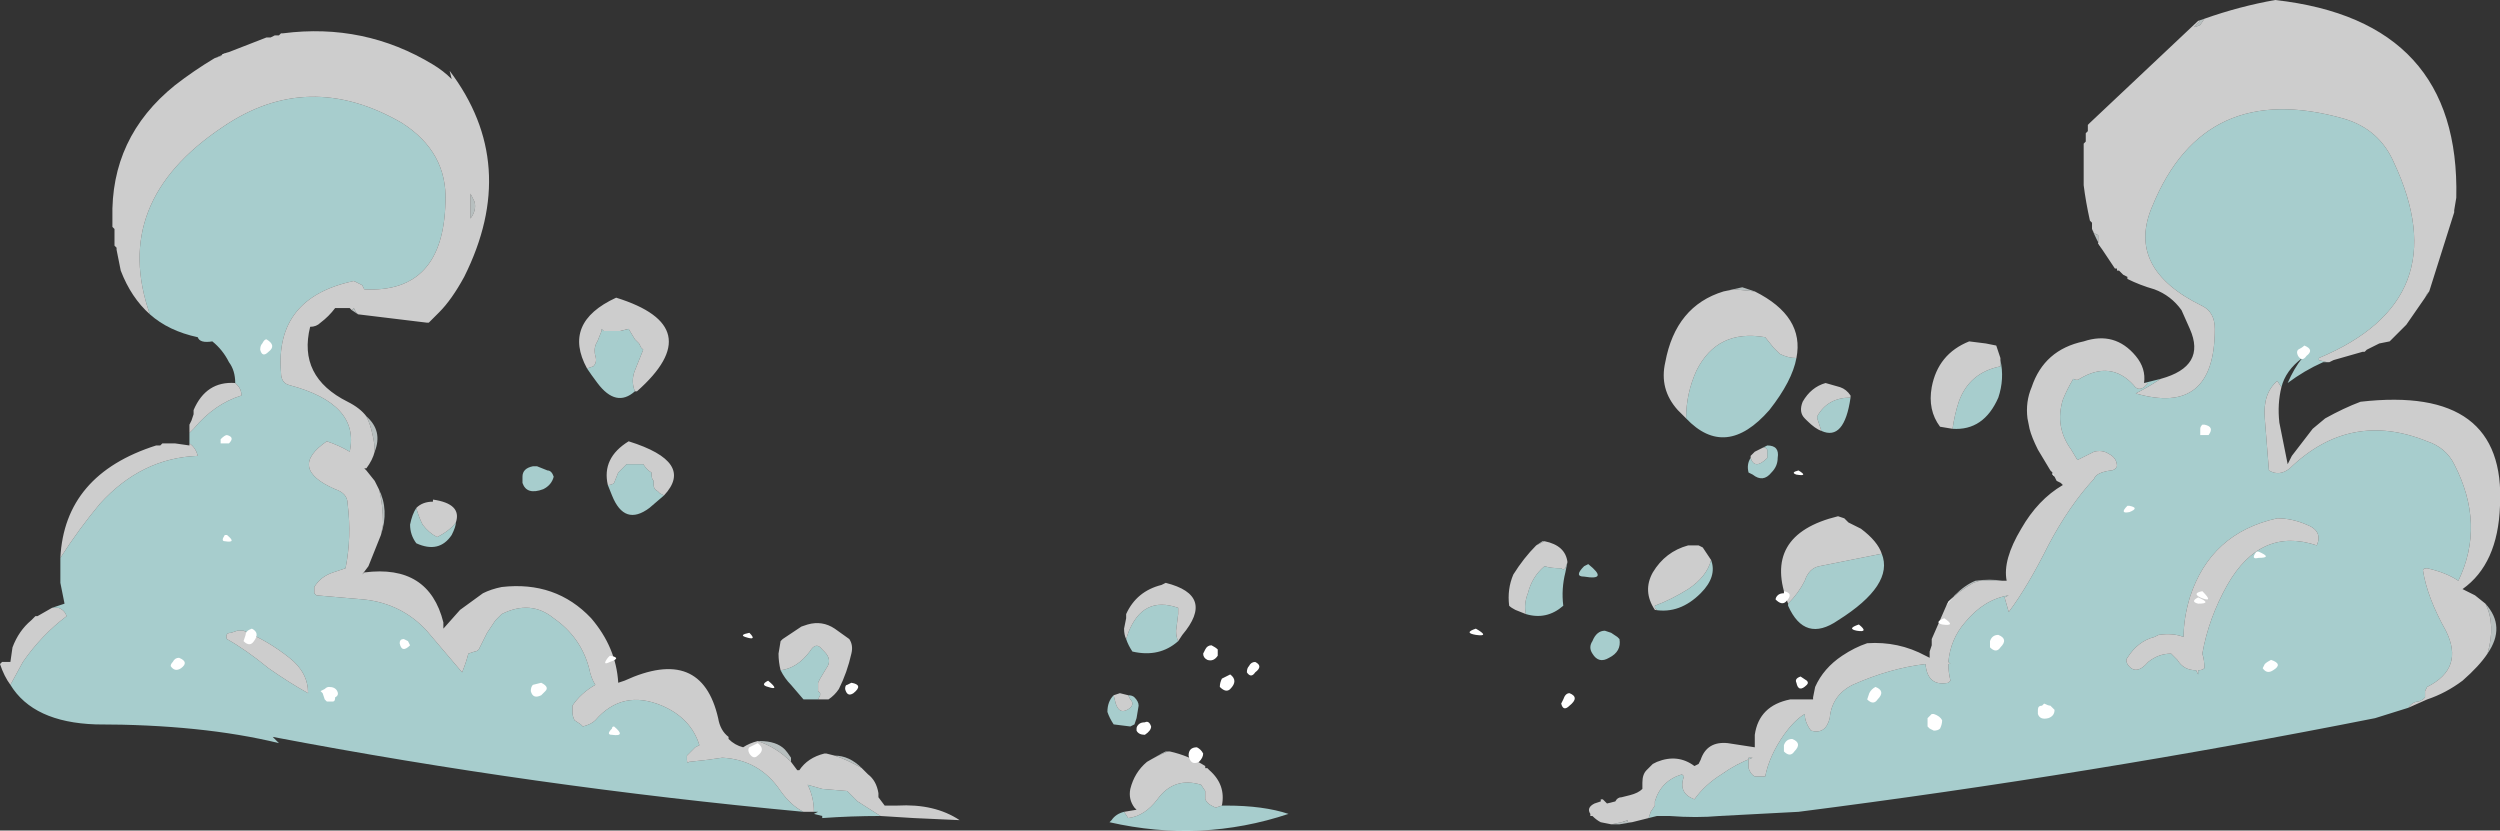 <?xml version="1.0" encoding="UTF-8" standalone="no"?>
<svg xmlns:ffdec="https://www.free-decompiler.com/flash" xmlns:xlink="http://www.w3.org/1999/xlink" ffdec:objectType="shape" height="19.95px" width="60.05px" xmlns="http://www.w3.org/2000/svg">
  <rect width="100%" height="100%" fill="#333333" stroke="none"/>
  <g transform="matrix(1.0, 0.0, 0.0, 1.0, 30.8, 16.55)">
    <path d="M22.15 -16.1 L22.05 -15.95 Q21.95 -15.9 21.9 -15.9 L22.05 -16.05 22.0 -16.05 22.15 -16.1 M19.45 -11.05 L19.5 -10.95 19.6 -10.9 19.6 -10.7 19.7 -10.55 Q19.55 -10.8 19.45 -11.05 M27.45 -9.4 L27.5 -9.5 27.55 -9.55 27.45 -9.4 M10.6 -9.55 L11.05 -9.65 11.35 -9.55 10.85 -9.6 10.6 -9.55 M6.1 -3.45 L6.25 -3.55 6.3 -3.55 6.1 -3.45 M18.5 -5.2 L18.5 -5.15 18.55 -5.1 18.6 -5.0 Q18.55 -5.1 18.5 -5.2 M17.3 -2.6 L16.75 -2.6 16.6 -2.55 Q16.25 -2.35 16.0 -2.1 L15.95 -2.0 16.15 -2.25 Q16.4 -2.5 16.65 -2.6 17.0 -2.65 17.3 -2.6 M7.7 2.65 L7.65 2.65 7.7 2.65 M7.9 3.25 L8.15 3.2 8.3 3.15 8.3 3.2 8.4 3.2 8.1 3.25 7.9 3.25 M28.9 -2.05 Q29.4 -1.5 28.95 -0.85 29.15 -1.55 28.9 -2.05 M-25.65 -15.15 L-25.3 -15.3 -25.45 -15.25 -25.5 -15.2 -25.65 -15.15 M-22.2 -9.0 L-22.35 -9.1 -22.3 -9.15 -22.25 -9.05 -22.2 -9.0 M-22.0 -6.55 Q-21.6 -6.2 -21.8 -5.7 -21.8 -5.9 -21.85 -6.1 -21.9 -6.35 -22.0 -6.55 M-21.7 -4.8 Q-21.45 -4.3 -21.65 -3.7 L-21.6 -3.95 Q-21.6 -4.45 -21.7 -4.8 M-13.3 1.15 L-13.3 1.2 -13.3 1.15 M-12.6 1.25 L-12.55 1.25 Q-12.15 1.25 -11.95 1.45 -11.9 1.5 -11.8 1.65 L-11.8 1.75 Q-12.15 1.4 -12.6 1.25 M-10.75 1.6 Q-10.4 1.6 -10.1 1.9 -10.45 1.7 -10.75 1.6 M-19.5 -11.6 L-19.5 -11.9 -19.4 -11.7 Q-19.35 -11.5 -19.5 -11.3 L-19.5 -11.6 M-3.25 1.75 L-2.9 1.55 -2.8 1.5 -2.75 1.5 Q-3.0 1.6 -3.25 1.75" fill="#b7bfbf" fill-rule="evenodd" stroke="none"/>
    <path d="M21.1 -7.45 Q20.8 -7.25 20.5 -7.1 22.4 -6.55 22.4 -8.65 22.4 -9.05 22.1 -9.2 20.25 -10.1 20.9 -11.6 22.15 -14.65 25.5 -13.7 26.35 -13.45 26.7 -12.65 28.25 -9.35 24.9 -7.95 L24.9 -7.9 25.1 -7.85 25.0 -7.85 Q24.55 -7.65 24.15 -7.35 24.3 -7.7 24.5 -7.95 24.1 -7.65 24.0 -7.25 L23.9 -7.4 Q23.55 -7.1 23.6 -6.5 L23.7 -5.25 Q23.95 -5.1 24.2 -5.3 25.65 -6.7 27.5 -5.95 27.95 -5.8 28.15 -5.4 28.9 -3.95 28.25 -2.6 27.95 -2.8 27.5 -2.9 27.4 -2.9 27.4 -2.85 27.5 -2.2 27.95 -1.4 28.4 -0.5 27.5 -0.05 L27.45 0.05 27.45 0.2 27.4 0.25 27.3 0.3 Q27.15 0.3 27.05 0.45 L26.25 0.7 Q19.45 2.05 12.4 2.95 L10.5 3.05 Q9.95 3.1 9.3 3.05 L9.0 3.05 8.8 3.1 8.85 2.95 8.95 2.8 8.95 2.7 Q9.1 2.2 9.6 2.05 L9.65 2.1 Q9.5 2.5 9.9 2.65 10.15 2.3 10.55 2.05 10.9 1.8 11.3 1.65 L11.2 1.65 11.2 1.9 Q11.25 2.05 11.35 2.1 L11.6 2.1 Q11.7 1.6 12.05 1.1 12.3 0.75 12.55 0.6 12.55 0.8 12.7 1.0 13.05 1.1 13.15 0.7 13.2 0.15 13.7 -0.1 14.6 -0.5 15.45 -0.6 15.5 -0.05 16.0 -0.15 L16.05 -0.2 Q16.0 -0.4 16.0 -0.6 L16.05 -0.6 16.0 -0.65 Q16.05 -1.2 16.4 -1.6 16.85 -2.15 17.45 -2.25 L17.35 -2.2 17.45 -1.85 Q17.9 -2.45 18.4 -3.45 18.9 -4.4 19.5 -5.05 19.55 -5.2 19.9 -5.25 20.0 -5.25 20.05 -5.35 20.05 -5.55 19.85 -5.65 19.7 -5.75 19.5 -5.7 L19.1 -5.5 18.95 -5.75 Q18.55 -6.3 18.75 -6.95 18.85 -7.2 19.0 -7.45 19.1 -7.4 19.15 -7.45 19.9 -7.9 20.45 -7.3 20.55 -7.15 20.7 -7.25 L20.8 -7.35 20.7 -7.35 21.1 -7.45 M12.35 -7.95 Q12.25 -7.4 11.7 -6.7 10.65 -5.5 9.7 -6.5 9.7 -7.1 9.95 -7.65 10.45 -8.65 11.6 -8.45 L11.8 -8.2 11.95 -8.05 Q12.15 -7.95 12.35 -7.95 M6.85 -3.05 L6.8 -2.8 Q6.7 -2.4 6.75 -2.0 6.35 -1.65 5.85 -1.8 5.8 -2.05 5.9 -2.3 6.0 -2.7 6.3 -2.95 6.45 -2.9 6.7 -2.9 6.75 -2.85 6.8 -2.9 L6.85 -3.05 M11.25 -5.55 Q11.35 -5.25 11.65 -5.55 11.65 -5.65 11.65 -5.75 L11.6 -5.8 11.55 -5.8 11.65 -5.85 Q11.95 -5.85 11.9 -5.55 11.9 -5.35 11.75 -5.2 11.55 -4.95 11.3 -5.15 L11.2 -5.2 Q11.15 -5.4 11.25 -5.55 M7.35 -3.0 Q7.85 -2.6 7.25 -2.7 7.0 -2.7 7.25 -2.95 L7.35 -3.0 M8.1 -1.2 Q8.15 -0.9 7.85 -0.75 7.6 -0.6 7.45 -0.85 7.35 -1.0 7.45 -1.15 7.55 -1.4 7.75 -1.4 L7.9 -1.35 8.05 -1.25 8.1 -1.2 M10.3 -3.1 Q10.45 -2.7 10.05 -2.3 9.55 -1.8 8.95 -1.9 L9.0 -1.9 8.95 -1.95 8.95 -2.0 Q9.35 -2.15 9.75 -2.4 10.2 -2.7 10.3 -3.1 M13.65 -7.0 Q13.5 -5.95 12.95 -6.2 L12.85 -6.5 12.85 -6.55 Q13.1 -7.0 13.65 -7.0 M16.1 -6.25 Q16.15 -6.6 16.25 -6.9 16.5 -7.6 17.25 -7.75 L17.25 -7.9 Q17.35 -7.45 17.2 -7.0 16.85 -6.2 16.1 -6.25 M14.4 -3.25 Q14.7 -2.5 13.35 -1.65 12.55 -1.1 12.15 -2.0 L12.15 -2.05 Q12.4 -2.3 12.55 -2.6 12.65 -2.9 12.9 -2.95 L14.4 -3.25 M21.65 -1.25 L21.65 -1.25 Q21.4 -1.35 21.05 -1.3 L20.95 -1.25 Q20.55 -1.15 20.3 -0.75 20.25 -0.7 20.3 -0.6 20.5 -0.3 20.8 -0.65 21.05 -0.85 21.35 -0.85 L21.5 -0.7 Q21.65 -0.45 21.95 -0.45 L22.0 -0.35 22.0 -0.45 Q22.1 -0.45 22.15 -0.5 22.15 -0.7 22.1 -0.85 22.25 -1.7 22.7 -2.5 23.5 -3.9 24.85 -3.45 25.0 -3.8 24.6 -3.95 24.25 -4.1 23.9 -4.1 22.3 -3.75 21.8 -2.2 21.65 -1.7 21.65 -1.25 M-9.65 3.05 Q-10.35 3.05 -11.05 3.1 L-11.05 3.05 -11.25 3.0 -11.15 2.95 -11.25 2.95 Q-11.25 2.6 -11.4 2.3 L-11.05 2.4 -10.45 2.45 -10.2 2.7 -9.65 3.05 M-11.5 2.95 Q-17.95 2.35 -24.25 1.15 L-24.1 1.3 Q-25.95 0.85 -28.5 0.85 -30.0 0.8 -30.55 -0.1 L-30.25 -0.65 Q-29.8 -1.3 -29.2 -1.75 -29.25 -1.9 -29.4 -1.95 L-29.55 -1.95 -29.25 -2.05 -29.35 -2.55 -29.35 -3.15 Q-28.9 -3.85 -28.4 -4.45 -27.4 -5.55 -26.05 -5.6 -26.1 -5.8 -26.25 -5.9 L-26.25 -6.15 -26.15 -6.25 Q-25.65 -6.85 -25.0 -7.05 -25.0 -7.2 -25.1 -7.3 L-25.15 -7.35 Q-25.15 -7.65 -25.3 -7.85 -25.45 -8.15 -25.7 -8.35 -26.0 -8.3 -26.05 -8.45 -26.75 -8.6 -27.2 -9.0 -28.15 -11.7 -25.45 -13.5 -23.4 -14.9 -21.15 -13.6 -20.05 -12.9 -20.1 -11.7 -20.15 -9.5 -22.05 -9.6 L-22.1 -9.7 -22.3 -9.8 Q-24.2 -9.4 -24.05 -7.6 -24.05 -7.35 -23.85 -7.3 -22.15 -6.85 -22.4 -5.7 -22.65 -5.85 -22.95 -5.95 -23.9 -5.3 -22.75 -4.8 -22.45 -4.7 -22.45 -4.45 -22.35 -3.65 -22.5 -2.9 L-22.8 -2.8 Q-23.1 -2.7 -23.25 -2.45 L-23.25 -2.3 -23.2 -2.25 -22.05 -2.15 Q-21.15 -2.05 -20.55 -1.4 L-19.7 -0.4 Q-19.6 -0.65 -19.55 -0.85 L-19.4 -0.9 Q-19.35 -0.9 -19.3 -0.95 L-19.1 -1.35 -18.9 -1.65 -18.75 -1.8 Q-18.05 -2.15 -17.5 -1.7 -16.85 -1.25 -16.65 -0.5 -16.6 -0.25 -16.5 -0.1 -16.85 0.1 -17.05 0.4 L-17.05 0.55 Q-17.05 0.65 -17.0 0.75 L-16.85 0.85 -16.8 0.9 Q-16.6 0.85 -16.5 0.75 -15.85 0.0 -14.9 0.4 -14.2 0.7 -14.0 1.35 L-14.1 1.4 -14.3 1.6 -14.3 1.7 Q-14.3 1.8 -14.25 1.75 L-13.8 1.7 -13.45 1.65 Q-12.55 1.7 -12.05 2.45 -11.8 2.8 -11.5 2.95 M-25.1 -1.4 L-25.25 -1.35 Q-25.4 -1.35 -25.35 -1.2 -24.9 -0.95 -24.35 -0.5 -23.85 -0.15 -23.4 0.1 -23.4 -0.4 -23.85 -0.75 -24.35 -1.15 -24.95 -1.4 L-25.1 -1.4 M-15.55 -7.15 Q-16.0 -6.75 -16.45 -7.35 -16.6 -7.55 -16.7 -7.7 L-16.55 -7.75 Q-16.45 -7.85 -16.5 -8.0 -16.55 -8.2 -16.45 -8.35 L-16.35 -8.6 -16.35 -8.65 -16.3 -8.6 -15.9 -8.6 -15.7 -8.65 -15.55 -8.4 -15.45 -8.3 -15.4 -8.2 -15.35 -8.15 -15.55 -7.65 Q-15.65 -7.4 -15.55 -7.15 M-19.85 -4.0 Q-19.85 -3.9 -19.95 -3.7 -20.25 -3.25 -20.8 -3.5 -20.95 -3.7 -20.95 -3.95 -20.9 -4.2 -20.8 -4.35 -20.75 -4.15 -20.65 -3.95 -20.5 -3.75 -20.3 -3.65 -20.0 -3.8 -19.85 -4.0 M-17.9 -5.35 L-17.65 -5.25 Q-17.55 -5.25 -17.5 -5.1 -17.55 -4.9 -17.75 -4.8 -18.15 -4.65 -18.25 -4.95 L-18.25 -5.1 Q-18.25 -5.3 -18.0 -5.35 L-17.9 -5.35 M-16.2 -4.9 Q-16.1 -4.9 -16.05 -4.95 L-15.95 -5.2 -15.75 -5.4 -15.35 -5.4 Q-15.25 -5.25 -15.15 -5.2 L-15.15 -5.15 Q-15.15 -5.05 -15.1 -5.0 L-15.1 -4.9 Q-15.1 -4.8 -15.0 -4.75 L-14.95 -4.7 -14.85 -4.65 -15.2 -4.35 Q-15.8 -3.9 -16.1 -4.65 L-16.2 -4.9 M-11.15 0.25 L-11.5 0.25 -11.8 -0.1 Q-11.95 -0.25 -12.05 -0.45 -11.65 -0.5 -11.35 -0.9 -11.2 -1.15 -11.05 -0.95 L-11.0 -0.9 Q-10.8 -0.7 -10.95 -0.5 L-11.1 -0.25 -11.15 -0.15 -11.15 0.05 -11.1 0.1 -11.1 0.15 -11.15 0.25 M-2.5 -1.15 Q-2.95 -0.75 -3.6 -0.9 -3.7 -1.05 -3.75 -1.2 L-3.7 -1.35 Q-3.35 -2.25 -2.5 -1.95 L-2.5 -1.8 -2.55 -1.4 Q-2.55 -1.25 -2.5 -1.15 M-1.35 2.8 Q-0.45 2.8 0.15 3.0 -1.95 3.7 -4.15 3.2 L-4.1 3.15 Q-4.0 3.0 -3.8 2.95 L-3.7 3.1 Q-3.3 3.05 -3.0 2.65 -2.6 2.1 -1.95 2.3 L-1.85 2.45 Q-1.85 2.5 -1.85 2.6 L-1.85 2.65 Q-1.8 2.75 -1.7 2.8 L-1.6 2.85 -1.45 2.8 Q-1.4 2.8 -1.35 2.8 M-3.7 0.15 Q-3.6 0.15 -3.55 0.2 -3.45 0.3 -3.45 0.4 L-3.5 0.7 -3.55 0.85 -3.65 0.9 -4.05 0.85 Q-4.15 0.7 -4.2 0.55 -4.2 0.3 -4.05 0.15 L-4.0 0.35 Q-3.9 0.65 -3.65 0.45 -3.55 0.35 -3.65 0.25 L-3.7 0.15" fill="#ccfffe" fill-opacity="0.753" fill-rule="evenodd" stroke="none"/>
    <path d="M22.0 -16.05 L22.05 -16.05 21.9 -15.9 Q21.95 -15.9 22.05 -15.95 L22.15 -16.1 Q23.0 -16.4 23.85 -16.55 28.3 -16.05 28.2 -11.8 L28.15 -11.5 28.15 -11.45 27.55 -9.55 27.5 -9.5 27.45 -9.4 27.0 -8.75 26.6 -8.35 26.35 -8.3 26.05 -8.15 26.0 -8.1 25.95 -8.1 25.25 -7.9 25.15 -7.85 25.1 -7.85 24.9 -7.9 24.9 -7.95 Q28.25 -9.35 26.7 -12.65 26.35 -13.45 25.5 -13.7 22.15 -14.65 20.9 -11.6 20.25 -10.1 22.1 -9.2 22.4 -9.05 22.4 -8.65 22.4 -6.55 20.5 -7.1 20.8 -7.25 21.1 -7.45 22.2 -7.75 21.8 -8.65 L21.6 -9.1 Q21.35 -9.45 20.95 -9.6 20.6 -9.7 20.3 -9.85 L20.3 -9.9 20.2 -9.95 20.1 -10.05 20.05 -10.05 20.05 -10.1 20.0 -10.1 19.7 -10.55 19.6 -10.7 19.6 -10.9 19.5 -10.95 19.45 -11.05 19.45 -11.2 19.4 -11.25 Q19.3 -11.7 19.25 -12.1 19.25 -12.45 19.25 -12.75 L19.25 -13.1 19.3 -13.15 19.3 -13.35 19.35 -13.4 19.35 -13.55 19.4 -13.6 22.0 -16.05 M10.6 -9.55 L10.85 -9.6 11.35 -9.55 Q12.55 -8.95 12.35 -7.95 12.15 -7.95 11.95 -8.05 L11.8 -8.2 11.6 -8.45 Q10.45 -8.65 9.95 -7.65 9.7 -7.1 9.7 -6.5 L9.5 -6.7 Q9.05 -7.2 9.2 -7.85 9.45 -9.2 10.6 -9.55 M5.85 -1.8 L5.6 -1.9 Q5.5 -1.95 5.45 -2.0 5.4 -2.4 5.55 -2.75 5.8 -3.15 6.1 -3.45 L6.3 -3.55 Q6.8 -3.45 6.85 -3.05 L6.8 -2.9 Q6.75 -2.85 6.7 -2.9 6.45 -2.9 6.3 -2.95 6.0 -2.7 5.9 -2.3 5.8 -2.05 5.85 -1.8 M11.25 -5.55 L11.25 -5.6 11.35 -5.7 11.55 -5.8 11.6 -5.8 11.65 -5.75 Q11.65 -5.65 11.65 -5.55 11.35 -5.25 11.25 -5.55 M8.95 -1.9 Q8.65 -2.35 8.9 -2.8 9.2 -3.3 9.75 -3.45 L10.0 -3.45 10.1 -3.4 10.3 -3.1 Q10.2 -2.7 9.75 -2.4 9.35 -2.15 8.95 -2.0 L8.95 -1.95 9.0 -1.9 8.95 -1.9 M20.7 -7.35 L20.8 -7.35 20.7 -7.25 Q20.55 -7.15 20.45 -7.3 19.9 -7.9 19.15 -7.45 19.1 -7.4 19.0 -7.45 18.85 -7.2 18.75 -6.95 18.55 -6.3 18.95 -5.75 L19.1 -5.5 19.5 -5.7 Q19.7 -5.75 19.85 -5.65 20.05 -5.55 20.05 -5.35 20.0 -5.25 19.9 -5.25 19.55 -5.2 19.5 -5.05 18.9 -4.4 18.4 -3.45 17.9 -2.45 17.45 -1.85 L17.35 -2.2 17.45 -2.25 Q16.85 -2.15 16.4 -1.6 16.05 -1.2 16.0 -0.65 L16.05 -0.6 16.0 -0.6 Q16.0 -0.4 16.05 -0.2 L16.0 -0.15 Q15.5 -0.05 15.45 -0.6 14.6 -0.5 13.7 -0.1 13.2 0.15 13.15 0.7 13.05 1.1 12.7 1.0 12.55 0.8 12.55 0.6 12.3 0.75 12.05 1.1 11.7 1.6 11.6 2.1 L11.35 2.1 Q11.25 2.05 11.2 1.9 L11.2 1.65 11.3 1.65 Q10.9 1.8 10.55 2.05 10.15 2.3 9.9 2.65 9.5 2.5 9.65 2.1 L9.6 2.05 Q9.1 2.2 8.95 2.7 L8.95 2.8 8.85 2.95 8.8 3.1 8.4 3.2 8.3 3.2 8.3 3.15 8.15 3.2 7.9 3.25 7.65 3.2 Q7.55 3.15 7.45 3.05 L7.4 3.05 7.4 3.0 Q7.3 2.85 7.5 2.75 L7.65 2.7 7.65 2.65 7.7 2.65 7.8 2.75 8.0 2.7 Q8.05 2.6 8.15 2.6 L8.35 2.55 Q8.55 2.5 8.65 2.4 L8.65 2.25 Q8.65 2.05 8.75 1.95 L8.9 1.8 9.0 1.75 Q9.5 1.55 9.9 1.85 L10.0 1.8 10.05 1.7 Q10.2 1.25 10.7 1.3 L11.35 1.4 11.35 1.1 Q11.45 0.4 12.2 0.25 L12.75 0.25 12.75 0.2 12.8 -0.05 Q13.0 -0.5 13.45 -0.8 13.75 -1.0 14.05 -1.1 14.8 -1.15 15.45 -0.8 L15.55 -0.75 15.55 -0.9 15.6 -1.05 15.6 -1.2 15.95 -2.0 16.0 -2.1 Q16.25 -2.35 16.6 -2.55 L16.75 -2.6 17.3 -2.6 17.4 -2.6 Q17.3 -3.1 17.75 -3.85 18.15 -4.55 18.75 -4.9 L18.7 -4.95 18.6 -5.0 18.55 -5.1 18.5 -5.15 18.5 -5.2 18.45 -5.25 Q18.3 -5.5 18.15 -5.75 18.0 -6.05 17.95 -6.25 L17.9 -6.5 Q17.85 -6.9 18.0 -7.25 18.3 -8.15 19.25 -8.35 20.0 -8.6 20.5 -8.0 20.75 -7.7 20.7 -7.35 M27.05 0.45 Q27.15 0.3 27.3 0.3 L27.4 0.25 27.45 0.2 27.45 0.05 27.5 -0.05 Q28.4 -0.5 27.95 -1.4 27.5 -2.2 27.4 -2.85 27.4 -2.9 27.5 -2.9 27.95 -2.8 28.25 -2.6 28.9 -3.95 28.15 -5.4 27.95 -5.8 27.5 -5.95 25.65 -6.7 24.2 -5.3 23.95 -5.1 23.7 -5.25 L23.6 -6.5 Q23.55 -7.1 23.9 -7.4 L24.0 -7.25 Q23.9 -6.85 23.95 -6.4 L24.15 -5.4 24.25 -5.6 24.75 -6.25 25.05 -6.5 Q25.5 -6.75 25.9 -6.9 29.4 -7.3 29.25 -4.4 29.2 -3.0 28.35 -2.4 L28.65 -2.25 28.9 -2.05 Q29.15 -1.55 28.95 -0.85 28.75 -0.55 28.35 -0.2 27.95 0.1 27.5 0.25 L27.05 0.45 M12.95 -6.2 Q12.8 -6.25 12.6 -6.45 L12.55 -6.5 Q12.4 -6.65 12.5 -6.9 12.7 -7.25 13.05 -7.35 L13.4 -7.25 Q13.55 -7.2 13.65 -7.05 L13.65 -7.0 Q13.1 -7.0 12.85 -6.55 L12.85 -6.5 12.95 -6.2 M17.25 -7.9 L17.25 -7.75 Q16.5 -7.6 16.25 -6.9 16.15 -6.6 16.1 -6.25 L15.8 -6.3 Q15.5 -6.7 15.6 -7.25 15.75 -8.05 16.5 -8.35 L16.9 -8.3 17.15 -8.25 17.25 -7.95 17.25 -7.9 M12.15 -2.05 Q11.5 -3.7 13.35 -4.15 L13.5 -4.1 13.6 -4.0 13.9 -3.85 Q14.3 -3.55 14.4 -3.25 L12.9 -2.95 Q12.65 -2.9 12.55 -2.6 12.4 -2.3 12.15 -2.05 M21.65 -1.25 Q21.65 -1.7 21.8 -2.2 22.3 -3.75 23.9 -4.1 24.25 -4.1 24.6 -3.95 25.0 -3.8 24.85 -3.45 23.5 -3.9 22.7 -2.5 22.25 -1.7 22.1 -0.85 22.15 -0.7 22.15 -0.5 22.1 -0.45 22.0 -0.45 L22.0 -0.35 21.95 -0.45 Q21.65 -0.45 21.5 -0.7 L21.35 -0.85 Q21.05 -0.85 20.8 -0.65 20.5 -0.3 20.3 -0.6 20.25 -0.7 20.3 -0.75 20.55 -1.15 20.95 -1.25 L21.05 -1.3 Q21.4 -1.35 21.65 -1.25 L21.65 -1.25 M-25.65 -15.15 L-25.5 -15.2 -25.45 -15.25 -25.3 -15.3 -24.4 -15.65 -24.3 -15.65 -24.2 -15.7 -24.1 -15.7 -24.05 -15.75 -24.0 -15.75 Q-22.05 -16.0 -20.4 -15.0 -20.15 -14.85 -19.95 -14.65 L-20.0 -14.85 Q-18.3 -12.6 -19.65 -9.9 -19.95 -9.35 -20.25 -9.05 L-20.5 -8.8 -20.55 -8.8 -22.2 -9.0 -22.25 -9.05 -22.3 -9.15 -22.35 -9.1 -22.4 -9.15 -22.75 -9.15 Q-22.9 -8.95 -23.1 -8.8 -23.2 -8.7 -23.35 -8.7 -23.65 -7.5 -22.45 -6.9 -22.15 -6.75 -22.0 -6.55 -21.9 -6.35 -21.85 -6.1 -21.8 -5.9 -21.8 -5.7 -21.85 -5.5 -22.0 -5.3 L-22.05 -5.3 -22.0 -5.25 -21.8 -5.0 -21.7 -4.8 Q-21.6 -4.45 -21.6 -3.95 L-21.65 -3.7 -21.95 -2.95 -22.1 -2.75 -22.05 -2.8 Q-20.5 -3.0 -20.15 -1.6 L-20.15 -1.45 -19.75 -1.9 -19.2 -2.3 Q-19.0 -2.4 -18.75 -2.45 -17.45 -2.6 -16.6 -1.7 -16.0 -1.0 -15.95 -0.15 L-15.8 -0.2 Q-13.95 -1.05 -13.55 0.7 -13.5 1.0 -13.3 1.15 L-13.3 1.2 Q-13.15 1.35 -12.95 1.4 -12.8 1.3 -12.6 1.25 -12.15 1.4 -11.8 1.75 L-11.65 1.95 -11.6 1.95 Q-11.4 1.65 -11.0 1.55 L-10.95 1.55 -10.75 1.6 Q-10.45 1.7 -10.1 1.9 L-9.95 2.05 Q-9.75 2.2 -9.7 2.5 L-9.7 2.6 -9.55 2.8 -9.25 2.8 Q-8.35 2.75 -7.75 3.15 L-8.85 3.1 -9.65 3.05 -10.2 2.7 -10.45 2.45 -11.05 2.4 -11.4 2.3 Q-11.25 2.6 -11.25 2.95 L-11.5 2.95 Q-11.8 2.8 -12.05 2.45 -12.55 1.7 -13.45 1.65 L-13.8 1.7 -14.25 1.75 Q-14.3 1.8 -14.3 1.7 L-14.3 1.6 -14.1 1.4 -14.0 1.35 Q-14.2 0.7 -14.9 0.4 -15.85 0.0 -16.5 0.75 -16.6 0.85 -16.8 0.9 L-16.85 0.85 -17.0 0.75 Q-17.05 0.65 -17.05 0.55 L-17.05 0.4 Q-16.85 0.1 -16.5 -0.1 -16.6 -0.25 -16.65 -0.5 -16.85 -1.25 -17.5 -1.7 -18.05 -2.15 -18.75 -1.8 L-18.9 -1.65 -19.1 -1.35 -19.3 -0.95 Q-19.35 -0.9 -19.4 -0.9 L-19.55 -0.85 Q-19.6 -0.65 -19.7 -0.4 L-20.55 -1.4 Q-21.15 -2.05 -22.05 -2.15 L-23.2 -2.25 -23.25 -2.3 -23.25 -2.45 Q-23.1 -2.7 -22.8 -2.8 L-22.5 -2.9 Q-22.35 -3.65 -22.45 -4.45 -22.45 -4.7 -22.75 -4.8 -23.9 -5.3 -22.95 -5.95 -22.65 -5.85 -22.4 -5.7 -22.15 -6.85 -23.85 -7.3 -24.05 -7.35 -24.05 -7.6 -24.2 -9.4 -22.3 -9.8 L-22.1 -9.7 -22.05 -9.6 Q-20.15 -9.5 -20.1 -11.7 -20.05 -12.9 -21.15 -13.6 -23.4 -14.9 -25.45 -13.5 -28.15 -11.7 -27.2 -9.0 -27.65 -9.4 -27.9 -10.05 L-28.0 -10.55 -28.0 -10.6 -28.05 -10.65 -28.05 -11.05 -28.1 -11.1 -28.1 -11.3 Q-28.15 -13.25 -26.6 -14.5 -26.15 -14.85 -25.65 -15.15 M-30.55 -0.1 Q-30.7 -0.3 -30.8 -0.6 L-30.75 -0.65 -30.55 -0.65 -30.5 -1.0 Q-30.35 -1.4 -30.05 -1.65 L-29.95 -1.75 -29.9 -1.75 -29.55 -1.95 -29.4 -1.95 Q-29.25 -1.9 -29.2 -1.75 -29.8 -1.3 -30.25 -0.65 L-30.55 -0.1 M-29.35 -3.15 Q-29.25 -5.15 -27.05 -5.85 L-26.95 -5.85 -26.9 -5.9 -26.6 -5.9 -26.25 -5.85 -26.25 -5.9 Q-26.1 -5.8 -26.05 -5.6 -27.4 -5.55 -28.4 -4.45 -28.9 -3.85 -29.35 -3.15 M-26.25 -6.15 L-26.25 -6.35 -26.2 -6.45 -26.15 -6.6 -26.15 -6.7 Q-25.85 -7.4 -25.15 -7.35 L-25.1 -7.3 Q-25.0 -7.2 -25.0 -7.05 -25.65 -6.85 -26.15 -6.25 L-26.25 -6.15 M-25.1 -1.4 L-24.95 -1.4 Q-24.35 -1.15 -23.85 -0.75 -23.4 -0.4 -23.4 0.1 -23.85 -0.15 -24.35 -0.5 -24.9 -0.95 -25.35 -1.2 -25.4 -1.35 -25.25 -1.35 L-25.1 -1.4 M-15.55 -7.15 Q-15.65 -7.4 -15.55 -7.65 L-15.35 -8.15 -15.4 -8.2 -15.45 -8.3 -15.55 -8.4 -15.7 -8.65 -15.9 -8.6 -16.3 -8.6 -16.35 -8.65 -16.35 -8.6 -16.45 -8.35 Q-16.55 -8.2 -16.5 -8.0 -16.45 -7.85 -16.55 -7.75 L-16.7 -7.7 Q-17.3 -8.8 -16.0 -9.4 -13.75 -8.7 -15.5 -7.15 L-15.55 -7.15 M-19.5 -11.6 L-19.5 -11.3 Q-19.35 -11.5 -19.4 -11.7 L-19.5 -11.9 -19.5 -11.6 M-20.8 -4.35 Q-20.65 -4.5 -20.4 -4.5 L-20.4 -4.55 Q-19.7 -4.45 -19.85 -4.0 -20.0 -3.8 -20.3 -3.65 -20.5 -3.75 -20.65 -3.95 -20.75 -4.15 -20.8 -4.35 M-14.85 -4.65 L-14.95 -4.7 -15.0 -4.75 Q-15.1 -4.8 -15.1 -4.9 L-15.1 -5.0 Q-15.15 -5.05 -15.15 -5.15 L-15.15 -5.2 Q-15.25 -5.25 -15.35 -5.4 L-15.75 -5.4 -15.95 -5.2 -16.05 -4.95 Q-16.1 -4.9 -16.2 -4.9 -16.35 -5.55 -15.7 -5.95 -14.1 -5.45 -14.85 -4.65 M-12.05 -0.45 Q-12.1 -0.65 -12.1 -0.85 L-12.05 -1.15 -12.0 -1.2 -11.55 -1.5 -11.4 -1.55 Q-11.05 -1.65 -10.75 -1.45 L-10.4 -1.2 Q-10.3 -1.05 -10.35 -0.85 -10.45 -0.4 -10.65 0.0 -10.75 0.15 -10.9 0.25 L-11.15 0.25 -11.1 0.15 -11.1 0.1 -11.15 0.05 -11.15 -0.15 -11.1 -0.25 -10.95 -0.5 Q-10.8 -0.7 -11.0 -0.9 L-11.05 -0.95 Q-11.2 -1.15 -11.35 -0.9 -11.65 -0.5 -12.05 -0.45 M-2.5 -1.15 Q-2.55 -1.25 -2.55 -1.4 L-2.5 -1.8 -2.5 -1.95 Q-3.35 -2.25 -3.7 -1.35 L-3.75 -1.2 Q-3.8 -1.3 -3.8 -1.45 L-3.75 -1.7 -3.75 -1.8 Q-3.5 -2.35 -2.9 -2.5 L-2.8 -2.55 Q-1.6 -2.25 -2.4 -1.3 L-2.5 -1.15 M-3.25 1.75 Q-3.0 1.6 -2.75 1.5 L-2.7 1.5 Q-2.25 1.6 -1.85 1.85 L-1.85 1.9 -1.8 1.9 -1.75 1.95 Q-1.35 2.3 -1.45 2.8 L-1.35 2.8 Q-1.4 2.8 -1.45 2.8 L-1.6 2.85 -1.7 2.8 Q-1.8 2.75 -1.85 2.65 L-1.85 2.6 Q-1.85 2.5 -1.85 2.45 L-1.95 2.3 Q-2.6 2.1 -3.0 2.65 -3.3 3.05 -3.7 3.1 L-3.8 2.95 -3.5 2.9 -3.55 2.85 Q-3.7 2.65 -3.65 2.4 -3.55 2.0 -3.25 1.75 M-4.05 0.15 L-3.9 0.1 -3.7 0.15 -3.65 0.25 Q-3.55 0.35 -3.65 0.45 -3.9 0.65 -4.0 0.35 L-4.05 0.15" fill="#ffffff" fill-opacity="0.753" fill-rule="evenodd" stroke="none"/>
    <path d="M4.65 -1.45 Q5.0 -1.25 4.65 -1.3 4.35 -1.35 4.65 -1.45 M12.35 -5.15 Q12.2 -5.2 12.4 -5.25 12.65 -5.1 12.35 -5.15 M11.85 -2.15 Q11.85 -2.2 11.9 -2.25 11.95 -2.3 12.05 -2.3 L12.05 -2.35 Q12.3 -2.3 12.1 -2.1 12.0 -2.0 11.85 -2.15 M12.45 -0.3 L12.6 -0.2 Q12.65 -0.15 12.6 -0.1 12.4 0.1 12.35 -0.15 12.3 -0.25 12.45 -0.3 M13.85 -1.55 Q14.1 -1.35 13.8 -1.4 13.55 -1.45 13.85 -1.55 M17.0 -1.0 L17.0 -1.15 Q17.05 -1.3 17.2 -1.3 17.45 -1.2 17.25 -1.0 17.15 -0.85 17.0 -1.0 M15.9 -1.7 Q16.2 -1.5 15.85 -1.55 15.65 -1.6 15.9 -1.7 M22.25 -6.1 L22.05 -6.1 22.05 -6.25 Q22.05 -6.3 22.1 -6.35 L22.15 -6.35 Q22.4 -6.3 22.25 -6.1 M20.35 -4.25 Q20.1 -4.2 20.3 -4.4 L20.35 -4.4 Q20.6 -4.35 20.35 -4.25 M22.0 -2.05 Q21.8 -2.1 22.0 -2.2 22.35 -2.05 22.0 -2.05 M22.1 -2.35 Q22.4 -2.05 22.05 -2.2 21.85 -2.3 22.1 -2.35 M24.55 -8.25 Q24.8 -8.15 24.6 -8.0 24.5 -7.85 24.4 -8.0 24.35 -8.1 24.4 -8.15 24.5 -8.2 24.55 -8.25 M23.4 -3.3 L23.45 -3.3 Q23.8 -3.15 23.45 -3.15 23.25 -3.1 23.4 -3.3 M23.55 -0.5 L23.6 -0.6 Q23.65 -0.65 23.75 -0.7 24.05 -0.6 23.8 -0.45 23.65 -0.35 23.55 -0.5 M18.55 0.5 Q18.55 0.65 18.4 0.7 18.2 0.75 18.15 0.6 L18.15 0.5 Q18.15 0.4 18.25 0.4 L18.3 0.35 Q18.4 0.4 18.45 0.4 L18.55 0.5 M15.55 0.65 L15.6 0.6 15.65 0.6 Q15.8 0.65 15.85 0.75 15.85 0.85 15.8 0.95 15.75 1.0 15.65 1.0 L15.55 0.95 15.5 0.9 15.5 0.7 15.55 0.65 M12.25 1.2 Q12.5 1.3 12.3 1.5 12.2 1.65 12.05 1.5 12.05 1.4 12.05 1.35 12.1 1.2 12.25 1.2 M14.05 0.25 L14.1 0.1 Q14.15 0.0 14.25 -0.05 14.5 0.05 14.3 0.25 14.2 0.4 14.05 0.25 M6.7 0.35 L6.75 0.25 Q6.8 0.1 6.9 0.1 7.15 0.2 6.9 0.4 6.75 0.55 6.7 0.35 M-24.55 -8.15 Q-24.55 -8.25 -24.5 -8.3 -24.45 -8.4 -24.4 -8.4 -24.15 -8.25 -24.35 -8.1 -24.5 -7.95 -24.55 -8.15 M-25.5 -6.0 Q-25.4 -6.1 -25.35 -6.1 -25.15 -6.05 -25.3 -5.9 L-25.5 -5.9 Q-25.5 -5.95 -25.5 -6.0 M-25.4 -3.55 Q-25.5 -3.55 -25.4 -3.7 L-25.35 -3.7 Q-25.1 -3.5 -25.4 -3.55 M-26.7 -0.55 Q-26.7 -0.6 -26.65 -0.65 -26.6 -0.75 -26.5 -0.75 -26.25 -0.65 -26.45 -0.5 -26.6 -0.4 -26.7 -0.55 M-24.95 -1.15 L-24.9 -1.3 Q-24.9 -1.4 -24.75 -1.45 -24.55 -1.35 -24.7 -1.15 -24.8 -1.0 -24.95 -1.15 M-17.8 -0.15 Q-17.6 -0.05 -17.7 0.05 L-17.8 0.15 Q-18.0 0.25 -18.05 0.05 -18.05 -0.05 -18.0 -0.1 L-17.8 -0.15 M-21.0 -1.15 L-20.95 -1.05 Q-21.15 -0.85 -21.2 -1.1 -21.2 -1.2 -21.1 -1.2 L-21.0 -1.15 M-12.8 -1.35 Q-12.6 -1.15 -12.9 -1.25 -13.05 -1.3 -12.8 -1.35 M-12.35 -0.2 Q-12.05 0.05 -12.35 -0.05 -12.55 -0.1 -12.35 -0.2 M-16.2 -0.75 L-16.15 -0.8 Q-15.85 -0.75 -16.15 -0.65 -16.35 -0.55 -16.2 -0.75 M-10.35 -0.15 Q-10.05 -0.1 -10.3 0.1 -10.45 0.2 -10.5 0.0 -10.5 -0.1 -10.45 -0.1 L-10.35 -0.15 M-1.55 -0.95 Q-1.55 -0.85 -1.55 -0.8 -1.65 -0.65 -1.8 -0.7 -1.9 -0.75 -1.9 -0.85 L-1.85 -0.95 Q-1.8 -1.05 -1.7 -1.05 -1.6 -1.0 -1.55 -0.95 M-1.25 0.0 Q-1.35 0.1 -1.5 -0.05 -1.5 -0.15 -1.45 -0.25 L-1.25 -0.35 Q-1.05 -0.2 -1.25 0.0 M-0.8 -0.55 Q-0.75 -0.65 -0.65 -0.65 -0.45 -0.55 -0.65 -0.4 -0.75 -0.25 -0.85 -0.4 -0.85 -0.5 -0.8 -0.55 M-2.05 1.4 Q-1.95 1.45 -1.9 1.55 -1.9 1.65 -2.0 1.75 -2.2 1.85 -2.25 1.6 -2.25 1.4 -2.05 1.4 M-3.15 0.9 Q-3.15 1.0 -3.3 1.1 -3.45 1.1 -3.5 1.0 L-3.5 0.95 Q-3.5 0.9 -3.45 0.85 -3.4 0.8 -3.3 0.8 -3.2 0.75 -3.15 0.9 M-16.1 0.95 Q-16.1 0.9 -16.05 0.9 -15.75 1.15 -16.1 1.1 -16.25 1.1 -16.1 0.95 M-12.8 1.55 Q-12.85 1.45 -12.8 1.4 -12.7 1.35 -12.6 1.3 -12.4 1.45 -12.6 1.6 -12.7 1.7 -12.8 1.55 M-22.75 0.2 Q-22.75 0.3 -22.8 0.3 L-22.95 0.3 -23.0 0.25 -23.05 0.1 -23.1 0.05 -23.0 0.0 Q-22.95 -0.05 -22.9 -0.05 -22.75 -0.05 -22.7 0.05 -22.65 0.15 -22.75 0.2" fill="#ffffff" fill-rule="evenodd" stroke="none"/>
  </g>
</svg>
